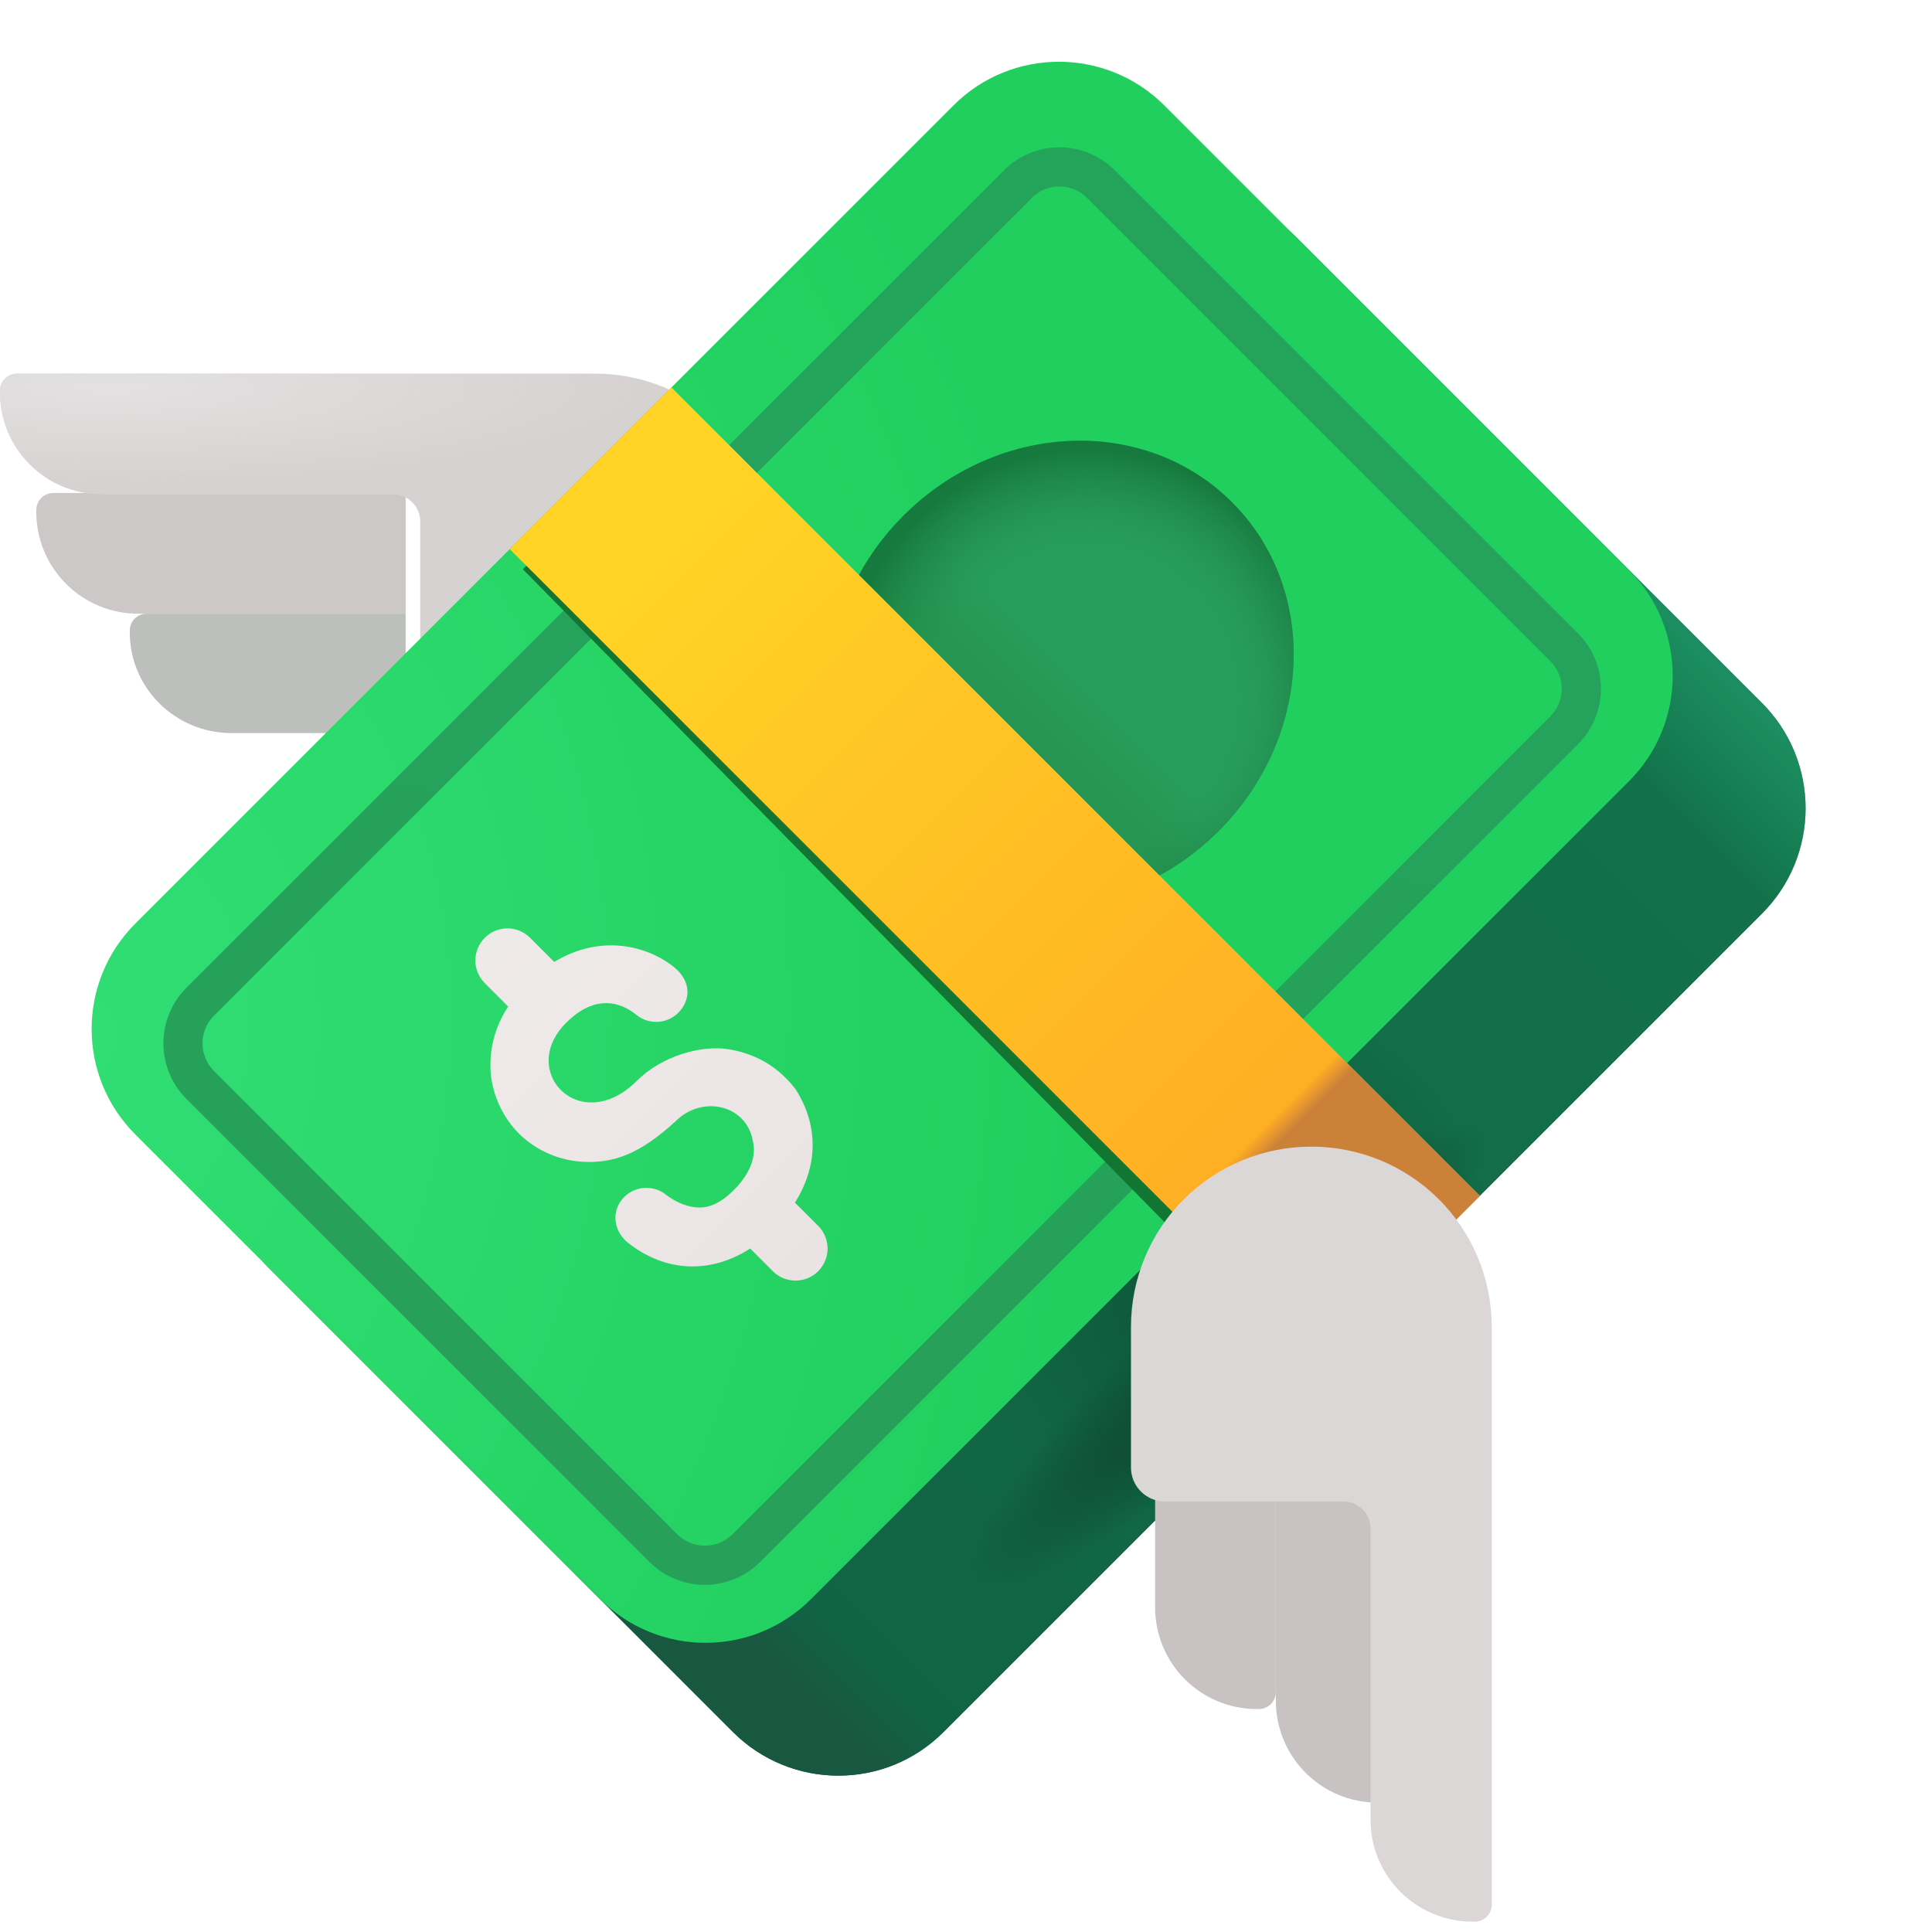 <svg width="28" height="28" viewBox="0 0 28 28" fill="none" xmlns="http://www.w3.org/2000/svg">
<g filter="url(#filter0_i_933_6460)">
<path d="M6.629 9.144V7.395H1.522C1.456 7.395 1.394 7.421 1.348 7.467C1.302 7.513 1.276 7.576 1.276 7.641V7.67C1.276 8.061 1.431 8.436 1.708 8.712C1.984 8.989 2.359 9.144 2.749 9.144H6.629Z" fill="#CBC8C7"/>
</g>
<g filter="url(#filter1_i_933_6460)">
<path d="M6.629 10.874V9.144H2.876C2.741 9.144 2.631 9.252 2.631 9.386V9.416C2.631 10.221 3.291 10.874 4.104 10.874H6.629Z" fill="#BDBFBD"/>
</g>
<g filter="url(#filter2_i_933_6460)">
<path d="M0.246 5.665C0.18 5.665 0.118 5.691 0.072 5.737C0.026 5.783 0 5.846 0 5.911V5.941C0 6.331 0.155 6.706 0.432 6.982C0.708 7.259 1.083 7.414 1.473 7.414H5.697C5.913 7.414 6.09 7.591 6.09 7.807V10.383C6.09 10.513 6.142 10.638 6.234 10.73C6.326 10.822 6.451 10.874 6.581 10.874H8.629C9.319 10.874 9.982 10.599 10.47 10.111C10.958 9.623 11.233 8.96 11.233 8.27C11.233 7.579 10.958 6.917 10.47 6.428C9.982 5.94 9.319 5.665 8.629 5.665H0.246Z" fill="#D6D2D1"/>
<path d="M0.246 5.665C0.18 5.665 0.118 5.691 0.072 5.737C0.026 5.783 0 5.846 0 5.911V5.941C0 6.331 0.155 6.706 0.432 6.982C0.708 7.259 1.083 7.414 1.473 7.414H5.697C5.913 7.414 6.09 7.591 6.09 7.807V10.383C6.09 10.513 6.142 10.638 6.234 10.73C6.326 10.822 6.451 10.874 6.581 10.874H8.629C9.319 10.874 9.982 10.599 10.47 10.111C10.958 9.623 11.233 8.96 11.233 8.27C11.233 7.579 10.958 6.917 10.47 6.428C9.982 5.94 9.319 5.665 8.629 5.665H0.246Z" fill="url(#paint0_radial_933_6460)"/>
</g>
<path d="M15.743 3.452L3.887 15.309C3.043 16.153 3.043 17.521 3.887 18.365L10.622 25.101C11.466 25.945 12.834 25.945 13.678 25.101L25.535 13.244C26.379 12.4 26.379 11.032 25.535 10.188L18.799 3.452C17.956 2.609 16.587 2.609 15.743 3.452Z" fill="url(#paint1_linear_933_6460)"/>
<path d="M15.743 3.452L3.887 15.309C3.043 16.153 3.043 17.521 3.887 18.365L10.622 25.101C11.466 25.945 12.834 25.945 13.678 25.101L25.535 13.244C26.379 12.4 26.379 11.032 25.535 10.188L18.799 3.452C17.956 2.609 16.587 2.609 15.743 3.452Z" fill="url(#paint2_linear_933_6460)"/>
<path d="M15.743 3.452L3.887 15.309C3.043 16.153 3.043 17.521 3.887 18.365L10.622 25.101C11.466 25.945 12.834 25.945 13.678 25.101L25.535 13.244C26.379 12.4 26.379 11.032 25.535 10.188L18.799 3.452C17.956 2.609 16.587 2.609 15.743 3.452Z" fill="url(#paint3_linear_933_6460)"/>
<path d="M15.743 3.452L3.887 15.309C3.043 16.153 3.043 17.521 3.887 18.365L10.622 25.101C11.466 25.945 12.834 25.945 13.678 25.101L25.535 13.244C26.379 12.4 26.379 11.032 25.535 10.188L18.799 3.452C17.956 2.609 16.587 2.609 15.743 3.452Z" fill="url(#paint4_radial_933_6460)"/>
<path d="M15.743 3.452L3.887 15.309C3.043 16.153 3.043 17.521 3.887 18.365L10.622 25.101C11.466 25.945 12.834 25.945 13.678 25.101L25.535 13.244C26.379 12.4 26.379 11.032 25.535 10.188L18.799 3.452C17.956 2.609 16.587 2.609 15.743 3.452Z" fill="url(#paint5_radial_933_6460)"/>
<path d="M13.818 1.528L1.961 13.385C1.117 14.229 1.117 15.597 1.961 16.441L8.697 23.176C9.541 24.02 10.909 24.02 11.753 23.176L23.61 11.32C24.453 10.476 24.453 9.108 23.61 8.264L16.874 1.528C16.03 0.684 14.662 0.684 13.818 1.528Z" fill="url(#paint6_radial_933_6460)"/>
<g filter="url(#filter3_iii_933_6460)">
<path fill-rule="evenodd" clip-rule="evenodd" d="M14.954 2.669L3.102 14.519C3.049 14.572 3.007 14.634 2.979 14.703C2.95 14.772 2.935 14.846 2.935 14.921C2.935 14.995 2.95 15.069 2.979 15.138C3.007 15.207 3.049 15.27 3.102 15.322L9.814 22.035C9.921 22.141 10.065 22.201 10.215 22.201C10.366 22.201 10.51 22.141 10.617 22.035L22.467 10.184C22.52 10.131 22.562 10.069 22.59 10C22.619 9.931 22.634 9.857 22.634 9.782C22.634 9.708 22.619 9.634 22.59 9.565C22.562 9.496 22.52 9.433 22.467 9.381L15.755 2.669C15.702 2.616 15.64 2.574 15.571 2.545C15.502 2.517 15.428 2.502 15.353 2.502C15.279 2.502 15.205 2.517 15.136 2.545C15.067 2.574 15.004 2.616 14.951 2.669M2.7 14.117C2.487 14.33 2.368 14.619 2.368 14.921C2.368 15.222 2.487 15.511 2.7 15.724L9.412 22.436C9.625 22.649 9.914 22.769 10.215 22.769C10.517 22.769 10.805 22.649 11.018 22.436L22.869 10.586C23.082 10.373 23.202 10.084 23.202 9.782C23.202 9.481 23.082 9.192 22.869 8.979L16.157 2.268C15.944 2.055 15.655 1.935 15.354 1.935C15.053 1.935 14.764 2.055 14.551 2.268L2.7 14.117Z" fill="url(#paint7_linear_933_6460)"/>
</g>
<path d="M17.664 12.042C19.032 10.674 19.118 8.542 17.856 7.28C16.594 6.018 14.463 6.105 13.095 7.473C11.727 8.841 11.641 10.972 12.902 12.234C14.164 13.496 16.296 13.409 17.664 12.042Z" fill="#289D5B"/>
<path d="M17.664 12.042C19.032 10.674 19.118 8.542 17.856 7.28C16.594 6.018 14.463 6.105 13.095 7.473C11.727 8.841 11.641 10.972 12.902 12.234C14.164 13.496 16.296 13.409 17.664 12.042Z" fill="url(#paint8_linear_933_6460)"/>
<path d="M17.664 12.042C19.032 10.674 19.118 8.542 17.856 7.28C16.594 6.018 14.463 6.105 13.095 7.473C11.727 8.841 11.641 10.972 12.902 12.234C14.164 13.496 16.296 13.409 17.664 12.042Z" fill="url(#paint9_radial_933_6460)"/>
<g filter="url(#filter4_f_933_6460)">
<path d="M7.578 8.25L9.805 6.023L19.355 15.573L17.045 17.883L7.578 8.25Z" fill="#127531"/>
</g>
<g filter="url(#filter5_f_933_6460)">
<path d="M18.961 19.616L21.179 17.398L19.355 15.574L17.045 17.882L18.961 19.616Z" fill="#0B3F2E"/>
</g>
<path d="M7.388 7.958L9.731 5.615L21.448 17.331L19.104 19.674L7.388 7.958Z" fill="url(#paint10_linear_933_6460)"/>
<path d="M7.388 7.958L9.731 5.615L21.448 17.331L19.104 19.674L7.388 7.958Z" fill="url(#paint11_linear_933_6460)"/>
<g filter="url(#filter6_dii_933_6460)">
<path d="M7.114 14.136C7.032 14.048 6.987 13.931 6.989 13.811C6.992 13.691 7.041 13.576 7.126 13.491C7.211 13.406 7.326 13.357 7.446 13.355C7.566 13.353 7.683 13.398 7.771 13.48L8.132 13.841C8.8 13.435 9.48 13.601 9.871 13.919C10.094 14.1 10.121 14.347 9.962 14.543C9.886 14.636 9.776 14.695 9.656 14.708C9.536 14.72 9.416 14.684 9.323 14.608C9.195 14.504 8.797 14.23 8.304 14.724C7.597 15.431 8.514 16.381 9.334 15.561C9.684 15.21 10.26 15.04 10.662 15.107C11.08 15.175 11.404 15.385 11.634 15.692C11.983 16.245 11.937 16.826 11.621 17.33L11.969 17.678C12.051 17.766 12.096 17.883 12.094 18.003C12.092 18.123 12.043 18.238 11.958 18.323C11.873 18.408 11.758 18.457 11.638 18.459C11.518 18.462 11.401 18.417 11.313 18.335L10.972 17.994C10.415 18.355 9.761 18.352 9.201 17.911C9.005 17.755 8.956 17.485 9.111 17.288C9.266 17.092 9.553 17.057 9.749 17.212C9.847 17.29 10.006 17.379 10.178 17.397C10.324 17.414 10.507 17.375 10.731 17.151C11.011 16.872 11.056 16.621 11.011 16.435C10.915 15.904 10.272 15.769 9.892 16.149C9.363 16.636 8.985 16.757 8.562 16.738C8.209 16.723 7.874 16.577 7.622 16.33C7.395 16.1 7.251 15.801 7.214 15.48C7.181 15.13 7.27 14.78 7.465 14.488L7.114 14.136Z" fill="url(#paint12_linear_933_6460)"/>
</g>
<g filter="url(#filter7_ii_933_6460)">
<path d="M18.49 21.372H20.239V26.479C20.239 26.544 20.213 26.607 20.167 26.653C20.121 26.699 20.059 26.725 19.994 26.725H19.964C19.573 26.725 19.199 26.57 18.922 26.293C18.646 26.017 18.491 25.642 18.491 25.252L18.49 21.372Z" fill="#C8C2C3"/>
</g>
<g filter="url(#filter8_ii_933_6460)">
<path d="M16.741 21.372H18.49V25.124C18.49 25.189 18.464 25.251 18.418 25.297C18.372 25.343 18.309 25.369 18.244 25.369H18.215C17.824 25.369 17.449 25.214 17.173 24.938C16.896 24.662 16.741 24.287 16.741 23.896V21.372Z" fill="#C8C2C3"/>
</g>
<g filter="url(#filter9_ii_933_6460)">
<path d="M19.355 16.768C18.663 16.767 17.999 17.041 17.509 17.529C17.019 18.017 16.743 18.68 16.741 19.372V21.42C16.741 21.484 16.754 21.548 16.779 21.608C16.804 21.668 16.84 21.722 16.886 21.767C16.932 21.813 16.986 21.849 17.046 21.874C17.106 21.898 17.17 21.911 17.234 21.911H19.818C19.869 21.91 19.921 21.92 19.969 21.94C20.017 21.96 20.06 21.989 20.097 22.025C20.134 22.062 20.163 22.105 20.183 22.153C20.202 22.201 20.213 22.252 20.213 22.304V26.526C20.213 27.34 20.875 28 21.692 28H21.721C21.754 28 21.786 27.994 21.816 27.982C21.846 27.97 21.873 27.952 21.896 27.929C21.919 27.906 21.938 27.879 21.95 27.849C21.963 27.819 21.969 27.787 21.969 27.754V19.372C21.968 19.03 21.9 18.691 21.768 18.374C21.637 18.058 21.444 17.771 21.201 17.529C20.959 17.287 20.671 17.096 20.354 16.965C20.037 16.835 19.698 16.768 19.355 16.768Z" fill="#DBD7D7"/>
</g>
<defs>
<filter id="filter0_i_933_6460" x="0.526" y="7.145" width="6.103" height="1.998" filterUnits="userSpaceOnUse" color-interpolation-filters="sRGB">
<feFlood flood-opacity="0" result="BackgroundImageFix"/>
<feBlend mode="normal" in="SourceGraphic" in2="BackgroundImageFix" result="shape"/>
<feColorMatrix in="SourceAlpha" type="matrix" values="0 0 0 0 0 0 0 0 0 0 0 0 0 0 0 0 0 0 127 0" result="hardAlpha"/>
<feOffset dx="-0.75" dy="-0.25"/>
<feGaussianBlur stdDeviation="0.5"/>
<feComposite in2="hardAlpha" operator="arithmetic" k2="-1" k3="1"/>
<feColorMatrix type="matrix" values="0 0 0 0 0.647 0 0 0 0 0.624 0 0 0 0 0.624 0 0 0 1 0"/>
<feBlend mode="normal" in2="shape" result="effect1_innerShadow_933_6460"/>
</filter>
<filter id="filter1_i_933_6460" x="1.881" y="8.894" width="4.748" height="1.98" filterUnits="userSpaceOnUse" color-interpolation-filters="sRGB">
<feFlood flood-opacity="0" result="BackgroundImageFix"/>
<feBlend mode="normal" in="SourceGraphic" in2="BackgroundImageFix" result="shape"/>
<feColorMatrix in="SourceAlpha" type="matrix" values="0 0 0 0 0 0 0 0 0 0 0 0 0 0 0 0 0 0 127 0" result="hardAlpha"/>
<feOffset dx="-0.75" dy="-0.25"/>
<feGaussianBlur stdDeviation="0.375"/>
<feComposite in2="hardAlpha" operator="arithmetic" k2="-1" k3="1"/>
<feColorMatrix type="matrix" values="0 0 0 0 0.58 0 0 0 0 0.612 0 0 0 0 0.584 0 0 0 1 0"/>
<feBlend mode="normal" in2="shape" result="effect1_innerShadow_933_6460"/>
</filter>
<filter id="filter2_i_933_6460" x="0" y="5.415" width="11.232" height="5.458" filterUnits="userSpaceOnUse" color-interpolation-filters="sRGB">
<feFlood flood-opacity="0" result="BackgroundImageFix"/>
<feBlend mode="normal" in="SourceGraphic" in2="BackgroundImageFix" result="shape"/>
<feColorMatrix in="SourceAlpha" type="matrix" values="0 0 0 0 0 0 0 0 0 0 0 0 0 0 0 0 0 0 127 0" result="hardAlpha"/>
<feOffset dy="-0.25"/>
<feGaussianBlur stdDeviation="0.375"/>
<feComposite in2="hardAlpha" operator="arithmetic" k2="-1" k3="1"/>
<feColorMatrix type="matrix" values="0 0 0 0 0.659 0 0 0 0 0.624 0 0 0 0 0.627 0 0 0 1 0"/>
<feBlend mode="normal" in2="shape" result="effect1_innerShadow_933_6460"/>
</filter>
<filter id="filter3_iii_933_6460" x="2.168" y="1.935" width="21.234" height="21.033" filterUnits="userSpaceOnUse" color-interpolation-filters="sRGB">
<feFlood flood-opacity="0" result="BackgroundImageFix"/>
<feBlend mode="normal" in="SourceGraphic" in2="BackgroundImageFix" result="shape"/>
<feColorMatrix in="SourceAlpha" type="matrix" values="0 0 0 0 0 0 0 0 0 0 0 0 0 0 0 0 0 0 127 0" result="hardAlpha"/>
<feOffset dy="0.2"/>
<feGaussianBlur stdDeviation="0.125"/>
<feComposite in2="hardAlpha" operator="arithmetic" k2="-1" k3="1"/>
<feColorMatrix type="matrix" values="0 0 0 0 0.094 0 0 0 0 0.51 0 0 0 0 0.255 0 0 0 1 0"/>
<feBlend mode="normal" in2="shape" result="effect1_innerShadow_933_6460"/>
<feColorMatrix in="SourceAlpha" type="matrix" values="0 0 0 0 0 0 0 0 0 0 0 0 0 0 0 0 0 0 127 0" result="hardAlpha"/>
<feOffset dx="-0.2"/>
<feGaussianBlur stdDeviation="0.125"/>
<feComposite in2="hardAlpha" operator="arithmetic" k2="-1" k3="1"/>
<feColorMatrix type="matrix" values="0 0 0 0 0.094 0 0 0 0 0.51 0 0 0 0 0.255 0 0 0 1 0"/>
<feBlend mode="normal" in2="effect1_innerShadow_933_6460" result="effect2_innerShadow_933_6460"/>
<feColorMatrix in="SourceAlpha" type="matrix" values="0 0 0 0 0 0 0 0 0 0 0 0 0 0 0 0 0 0 127 0" result="hardAlpha"/>
<feOffset dx="0.2"/>
<feGaussianBlur stdDeviation="0.125"/>
<feComposite in2="hardAlpha" operator="arithmetic" k2="-1" k3="1"/>
<feColorMatrix type="matrix" values="0 0 0 0 0.173 0 0 0 0 0.71 0 0 0 0 0.4 0 0 0 1 0"/>
<feBlend mode="normal" in2="effect2_innerShadow_933_6460" result="effect3_innerShadow_933_6460"/>
</filter>
<filter id="filter4_f_933_6460" x="7.178" y="5.623" width="12.577" height="12.66" filterUnits="userSpaceOnUse" color-interpolation-filters="sRGB">
<feFlood flood-opacity="0" result="BackgroundImageFix"/>
<feBlend mode="normal" in="SourceGraphic" in2="BackgroundImageFix" result="shape"/>
<feGaussianBlur stdDeviation="0.2" result="effect1_foregroundBlur_933_6460"/>
</filter>
<filter id="filter5_f_933_6460" x="16.795" y="15.324" width="4.635" height="4.542" filterUnits="userSpaceOnUse" color-interpolation-filters="sRGB">
<feFlood flood-opacity="0" result="BackgroundImageFix"/>
<feBlend mode="normal" in="SourceGraphic" in2="BackgroundImageFix" result="shape"/>
<feGaussianBlur stdDeviation="0.125" result="effect1_foregroundBlur_933_6460"/>
</filter>
<filter id="filter6_dii_933_6460" x="6.739" y="13.255" width="5.455" height="5.455" filterUnits="userSpaceOnUse" color-interpolation-filters="sRGB">
<feFlood flood-opacity="0" result="BackgroundImageFix"/>
<feColorMatrix in="SourceAlpha" type="matrix" values="0 0 0 0 0 0 0 0 0 0 0 0 0 0 0 0 0 0 127 0" result="hardAlpha"/>
<feOffset dx="-0.1" dy="0.1"/>
<feGaussianBlur stdDeviation="0.075"/>
<feComposite in2="hardAlpha" operator="out"/>
<feColorMatrix type="matrix" values="0 0 0 0 0.09 0 0 0 0 0.522 0 0 0 0 0.224 0 0 0 1 0"/>
<feBlend mode="normal" in2="BackgroundImageFix" result="effect1_dropShadow_933_6460"/>
<feBlend mode="normal" in="SourceGraphic" in2="effect1_dropShadow_933_6460" result="shape"/>
<feColorMatrix in="SourceAlpha" type="matrix" values="0 0 0 0 0 0 0 0 0 0 0 0 0 0 0 0 0 0 127 0" result="hardAlpha"/>
<feOffset dx="0.1" dy="-0.1"/>
<feGaussianBlur stdDeviation="0.05"/>
<feComposite in2="hardAlpha" operator="arithmetic" k2="-1" k3="1"/>
<feColorMatrix type="matrix" values="0 0 0 0 0.784 0 0 0 0 0.761 0 0 0 0 0.753 0 0 0 1 0"/>
<feBlend mode="normal" in2="shape" result="effect2_innerShadow_933_6460"/>
<feColorMatrix in="SourceAlpha" type="matrix" values="0 0 0 0 0 0 0 0 0 0 0 0 0 0 0 0 0 0 127 0" result="hardAlpha"/>
<feOffset dx="-0.1" dy="0.1"/>
<feGaussianBlur stdDeviation="0.05"/>
<feComposite in2="hardAlpha" operator="arithmetic" k2="-1" k3="1"/>
<feColorMatrix type="matrix" values="0 0 0 0 1 0 0 0 0 0.996 0 0 0 0 0.992 0 0 0 1 0"/>
<feBlend mode="normal" in2="effect2_innerShadow_933_6460" result="effect3_innerShadow_933_6460"/>
</filter>
<filter id="filter7_ii_933_6460" x="18.19" y="21.072" width="2.35" height="5.654" filterUnits="userSpaceOnUse" color-interpolation-filters="sRGB">
<feFlood flood-opacity="0" result="BackgroundImageFix"/>
<feBlend mode="normal" in="SourceGraphic" in2="BackgroundImageFix" result="shape"/>
<feColorMatrix in="SourceAlpha" type="matrix" values="0 0 0 0 0 0 0 0 0 0 0 0 0 0 0 0 0 0 127 0" result="hardAlpha"/>
<feOffset dx="0.3" dy="-0.3"/>
<feGaussianBlur stdDeviation="0.375"/>
<feComposite in2="hardAlpha" operator="arithmetic" k2="-1" k3="1"/>
<feColorMatrix type="matrix" values="0 0 0 0 0.659 0 0 0 0 0.631 0 0 0 0 0.635 0 0 0 1 0"/>
<feBlend mode="normal" in2="shape" result="effect1_innerShadow_933_6460"/>
<feColorMatrix in="SourceAlpha" type="matrix" values="0 0 0 0 0 0 0 0 0 0 0 0 0 0 0 0 0 0 127 0" result="hardAlpha"/>
<feOffset dx="-0.3" dy="-0.3"/>
<feGaussianBlur stdDeviation="0.375"/>
<feComposite in2="hardAlpha" operator="arithmetic" k2="-1" k3="1"/>
<feColorMatrix type="matrix" values="0 0 0 0 0.722 0 0 0 0 0.682 0 0 0 0 0.69 0 0 0 1 0"/>
<feBlend mode="normal" in2="effect1_innerShadow_933_6460" result="effect2_innerShadow_933_6460"/>
</filter>
<filter id="filter8_ii_933_6460" x="16.441" y="21.072" width="2.349" height="4.298" filterUnits="userSpaceOnUse" color-interpolation-filters="sRGB">
<feFlood flood-opacity="0" result="BackgroundImageFix"/>
<feBlend mode="normal" in="SourceGraphic" in2="BackgroundImageFix" result="shape"/>
<feColorMatrix in="SourceAlpha" type="matrix" values="0 0 0 0 0 0 0 0 0 0 0 0 0 0 0 0 0 0 127 0" result="hardAlpha"/>
<feOffset dx="0.3" dy="-0.3"/>
<feGaussianBlur stdDeviation="0.375"/>
<feComposite in2="hardAlpha" operator="arithmetic" k2="-1" k3="1"/>
<feColorMatrix type="matrix" values="0 0 0 0 0.612 0 0 0 0 0.604 0 0 0 0 0.596 0 0 0 1 0"/>
<feBlend mode="normal" in2="shape" result="effect1_innerShadow_933_6460"/>
<feColorMatrix in="SourceAlpha" type="matrix" values="0 0 0 0 0 0 0 0 0 0 0 0 0 0 0 0 0 0 127 0" result="hardAlpha"/>
<feOffset dx="-0.3" dy="-0.3"/>
<feGaussianBlur stdDeviation="0.375"/>
<feComposite in2="hardAlpha" operator="arithmetic" k2="-1" k3="1"/>
<feColorMatrix type="matrix" values="0 0 0 0 0.635 0 0 0 0 0.612 0 0 0 0 0.608 0 0 0 1 0"/>
<feBlend mode="normal" in2="effect1_innerShadow_933_6460" result="effect2_innerShadow_933_6460"/>
</filter>
<filter id="filter9_ii_933_6460" x="16.241" y="16.618" width="5.878" height="11.382" filterUnits="userSpaceOnUse" color-interpolation-filters="sRGB">
<feFlood flood-opacity="0" result="BackgroundImageFix"/>
<feBlend mode="normal" in="SourceGraphic" in2="BackgroundImageFix" result="shape"/>
<feColorMatrix in="SourceAlpha" type="matrix" values="0 0 0 0 0 0 0 0 0 0 0 0 0 0 0 0 0 0 127 0" result="hardAlpha"/>
<feOffset dx="0.15" dy="-0.15"/>
<feGaussianBlur stdDeviation="0.25"/>
<feComposite in2="hardAlpha" operator="arithmetic" k2="-1" k3="1"/>
<feColorMatrix type="matrix" values="0 0 0 0 0.729 0 0 0 0 0.678 0 0 0 0 0.686 0 0 0 1 0"/>
<feBlend mode="normal" in2="shape" result="effect1_innerShadow_933_6460"/>
<feColorMatrix in="SourceAlpha" type="matrix" values="0 0 0 0 0 0 0 0 0 0 0 0 0 0 0 0 0 0 127 0" result="hardAlpha"/>
<feOffset dx="-0.5"/>
<feGaussianBlur stdDeviation="0.375"/>
<feComposite in2="hardAlpha" operator="arithmetic" k2="-1" k3="1"/>
<feColorMatrix type="matrix" values="0 0 0 0 0.965 0 0 0 0 0.965 0 0 0 0 0.957 0 0 0 1 0"/>
<feBlend mode="normal" in2="effect1_innerShadow_933_6460" result="effect2_innerShadow_933_6460"/>
</filter>
<radialGradient id="paint0_radial_933_6460" cx="0" cy="0" r="1" gradientUnits="userSpaceOnUse" gradientTransform="translate(1.604 5.865) scale(7.654 1.354)">
<stop stop-color="#E3E1E1"/>
<stop offset="1" stop-color="#E3E1E1" stop-opacity="0"/>
</radialGradient>
<linearGradient id="paint1_linear_933_6460" x1="25.439" y1="12.034" x2="12.016" y2="25.457" gradientUnits="userSpaceOnUse">
<stop stop-color="#12724A"/>
<stop offset="1" stop-color="#116245"/>
</linearGradient>
<linearGradient id="paint2_linear_933_6460" x1="25.941" y1="10.594" x2="24.519" y2="12.017" gradientUnits="userSpaceOnUse">
<stop stop-color="#1C8F60"/>
<stop offset="1" stop-color="#1C8F60" stop-opacity="0"/>
</linearGradient>
<linearGradient id="paint3_linear_933_6460" x1="10.962" y1="25.44" x2="12.434" y2="23.968" gradientUnits="userSpaceOnUse">
<stop offset="0.557" stop-color="#195840"/>
<stop offset="1" stop-color="#195840" stop-opacity="0"/>
</linearGradient>
<radialGradient id="paint4_radial_933_6460" cx="0" cy="0" r="1" gradientUnits="userSpaceOnUse" gradientTransform="translate(17.826 18.448) rotate(114.806) scale(4.024 3.818)">
<stop offset="0.307" stop-color="#0E593C"/>
<stop offset="1" stop-color="#0E593C" stop-opacity="0"/>
</radialGradient>
<radialGradient id="paint5_radial_933_6460" cx="0" cy="0" r="1" gradientUnits="userSpaceOnUse" gradientTransform="translate(17.764 19.677) rotate(138.249) scale(4.979 1.056)">
<stop offset="0.396" stop-color="#0F4F35"/>
<stop offset="1" stop-color="#0F4F35" stop-opacity="0"/>
</radialGradient>
<radialGradient id="paint6_radial_933_6460" cx="0" cy="0" r="1" gradientUnits="userSpaceOnUse" gradientTransform="translate(1.144 14.971) rotate(3.259) scale(14.719 19.302)">
<stop stop-color="#31DE74"/>
<stop offset="1" stop-color="#20CF5E"/>
</radialGradient>
<linearGradient id="paint7_linear_933_6460" x1="13.965" y1="3.222" x2="12.325" y2="20.595" gradientUnits="userSpaceOnUse">
<stop stop-color="#24A35B"/>
<stop offset="1" stop-color="#27A05A"/>
</linearGradient>
<linearGradient id="paint8_linear_933_6460" x1="14.835" y1="10.854" x2="15.79" y2="9.899" gradientUnits="userSpaceOnUse">
<stop offset="0.228" stop-color="#269553"/>
<stop offset="1" stop-color="#269553" stop-opacity="0"/>
</linearGradient>
<radialGradient id="paint9_radial_933_6460" cx="0" cy="0" r="1" gradientUnits="userSpaceOnUse" gradientTransform="translate(15.74 10.118) rotate(-85.802) scale(3.659 3.596)">
<stop offset="0.587" stop-color="#249755" stop-opacity="0"/>
<stop offset="0.987" stop-color="#16793D"/>
</radialGradient>
<linearGradient id="paint10_linear_933_6460" x1="9.447" y1="7.673" x2="18.719" y2="16.946" gradientUnits="userSpaceOnUse">
<stop stop-color="#FFD425"/>
<stop offset="1" stop-color="#FFAD24"/>
</linearGradient>
<linearGradient id="paint11_linear_933_6460" x1="20.845" y1="17.934" x2="18.786" y2="15.875" gradientUnits="userSpaceOnUse">
<stop offset="0.894" stop-color="#CC8139"/>
<stop offset="1" stop-color="#CC8139" stop-opacity="0"/>
</linearGradient>
<linearGradient id="paint12_linear_933_6460" x1="7.11" y1="13.484" x2="11.965" y2="18.339" gradientUnits="userSpaceOnUse">
<stop stop-color="#EFEAEA"/>
<stop offset="1" stop-color="#EAE3E3"/>
</linearGradient>
</defs>
</svg>
